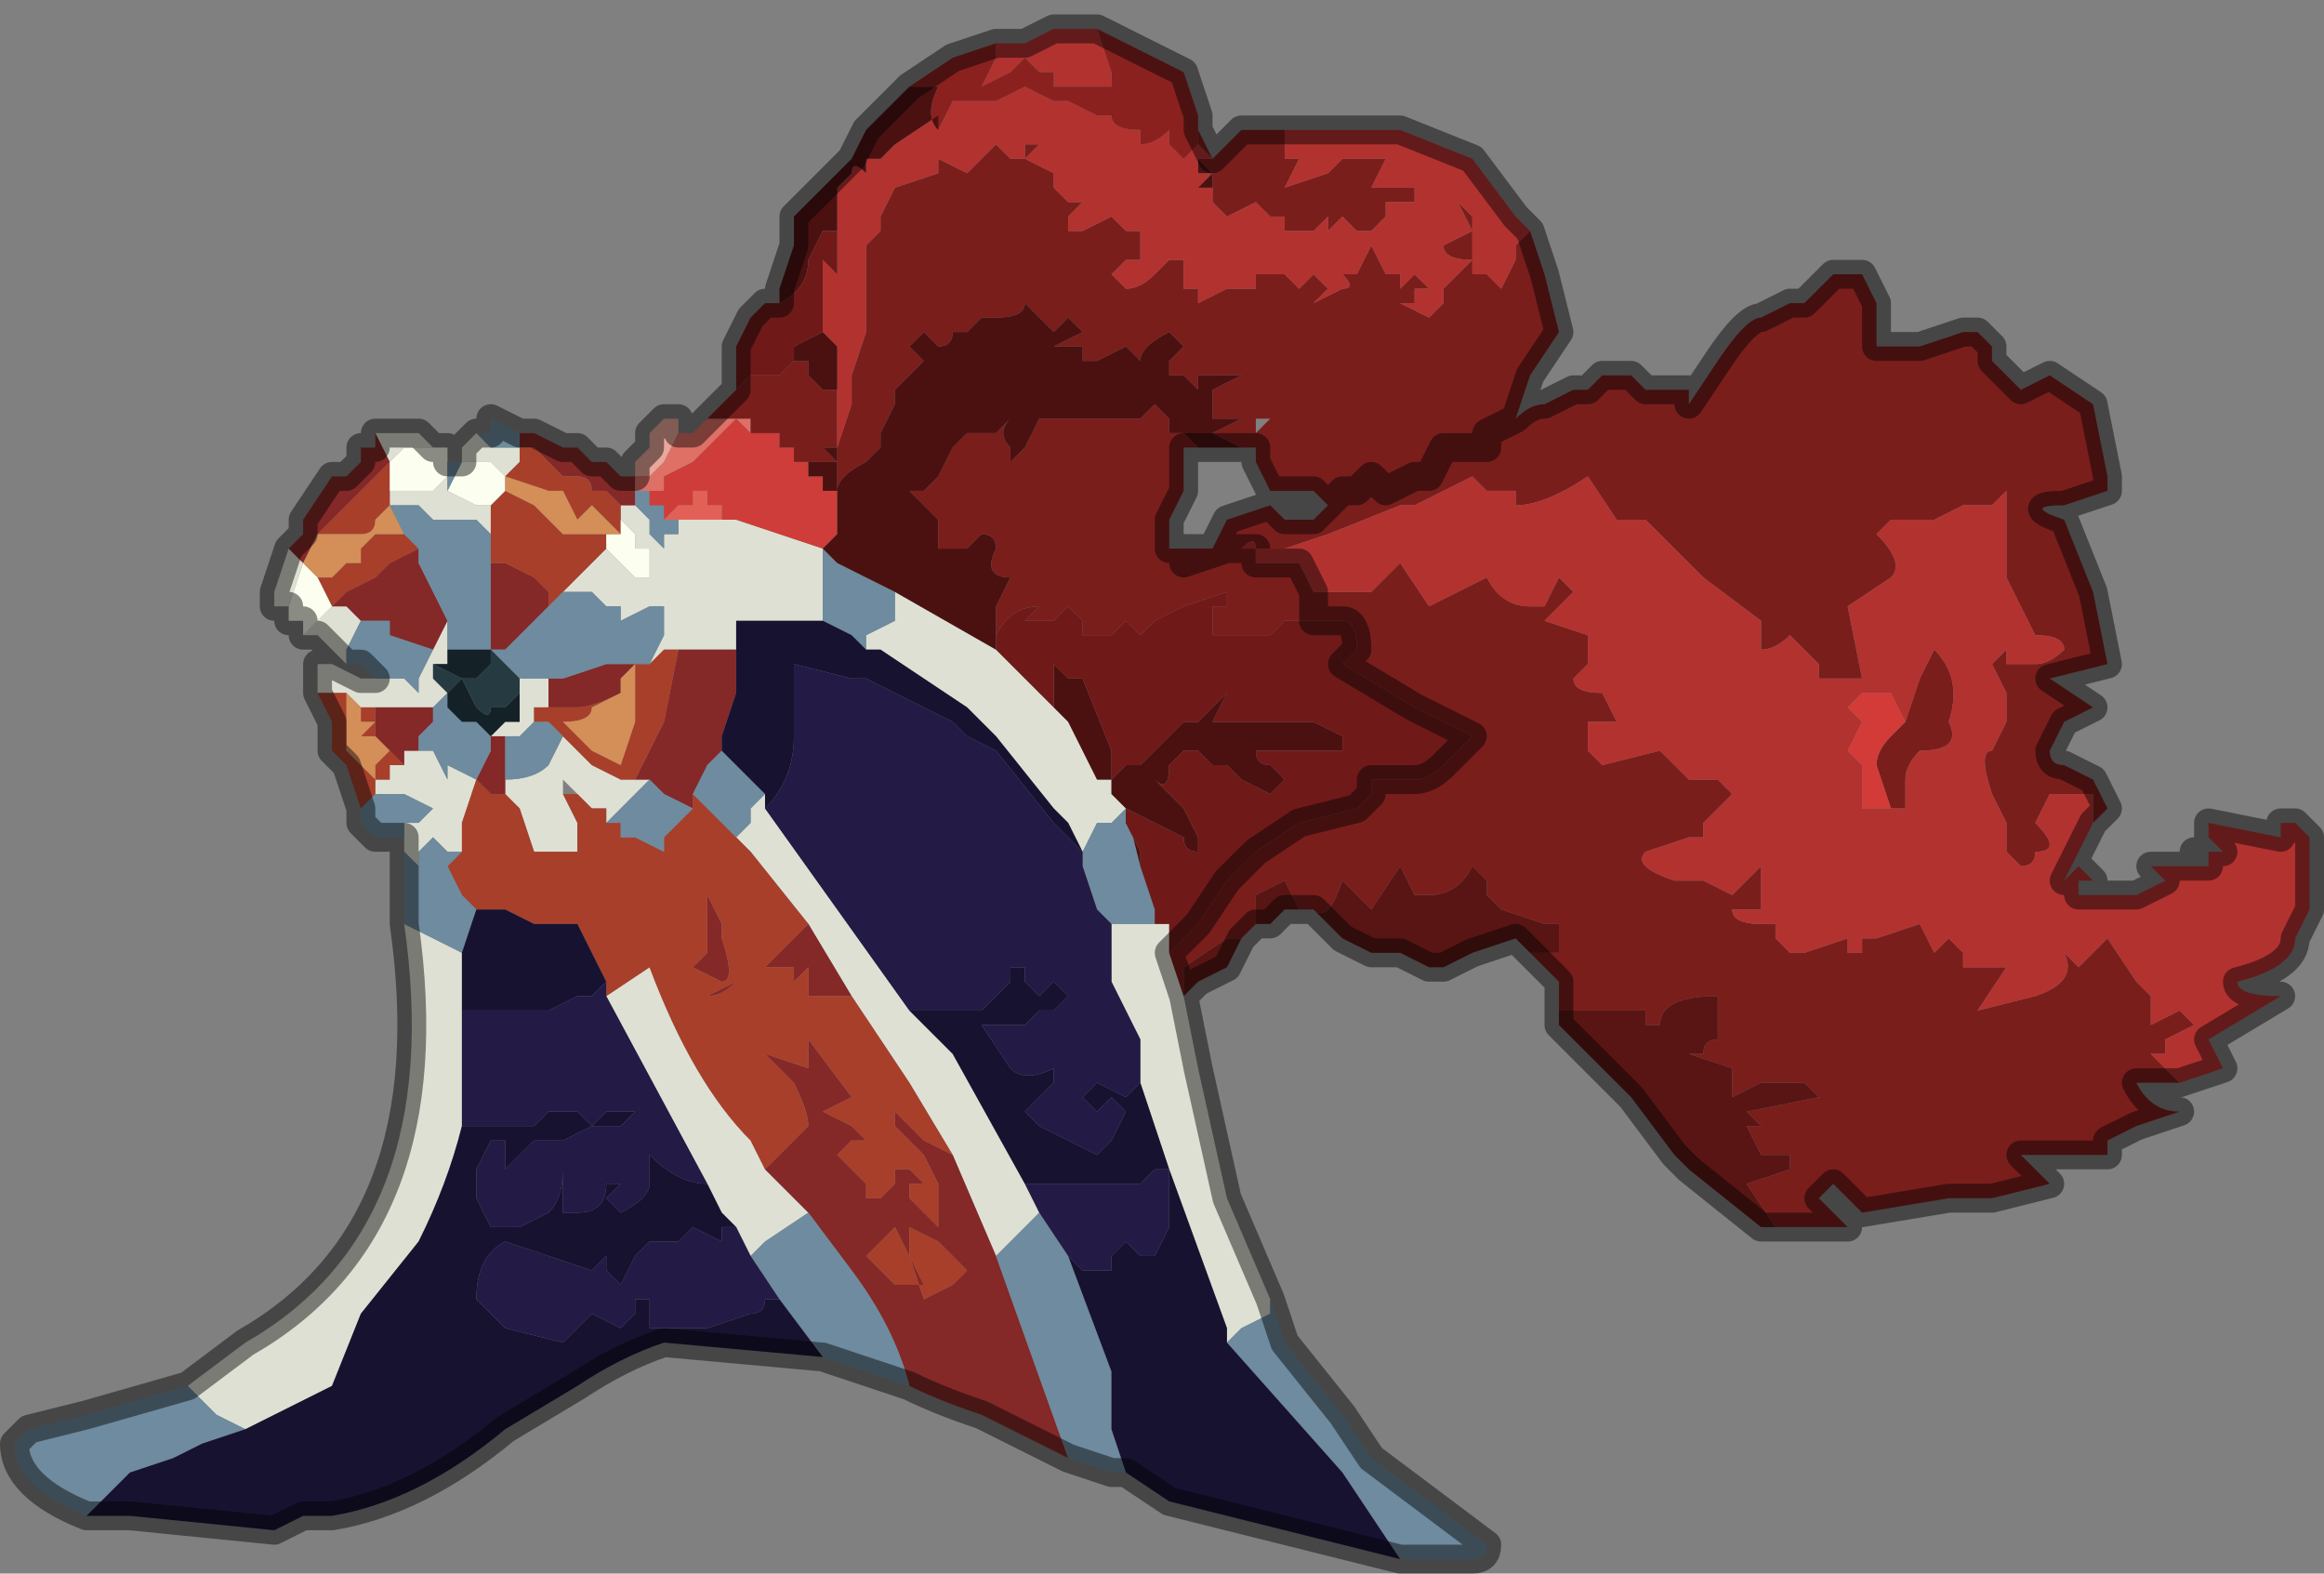 <?xml version="1.0" encoding="UTF-8" standalone="no"?>
<svg xmlns:xlink="http://www.w3.org/1999/xlink" height="5.45px" width="8.05px" xmlns="http://www.w3.org/2000/svg">
  <rect width="100%" height="100%" fill="#808080" stroke="none"/>
  <g transform="matrix(1.0, 0.0, 0.0, 1.0, 2.9, 3.6)">
    <path d="M1.2 -0.15 L1.25 0.1 1.35 0.55 1.5 0.9 1.5 0.95 1.4 1.0 1.35 1.05 1.35 1.0 1.15 0.45 1.05 0.15 1.05 0.0 0.95 -0.2 0.95 -0.25 0.95 -0.4 0.95 -0.4 1.05 -0.4 1.05 -0.4 1.1 -0.4 1.1 -0.4 1.15 -0.4 1.15 -0.3 1.2 -0.15 M-2.25 1.2 L-2.05 1.05 Q-1.35 0.65 -1.5 -0.4 L-1.3 -0.3 -1.3 -0.1 -1.3 0.3 Q-1.35 0.5 -1.45 0.7 L-1.65 0.95 -1.75 1.2 -1.95 1.3 -2.05 1.35 -2.15 1.3 -2.25 1.2 M-1.5 -0.65 L-1.5 -0.7 -1.5 -0.7 -1.5 -0.75 -1.45 -0.75 -1.4 -0.8 -1.4 -0.8 -1.5 -0.85 -1.6 -0.85 -1.6 -0.85 -1.6 -0.9 -1.55 -0.9 -1.55 -0.95 -1.5 -0.95 -1.5 -1.0 -1.45 -1.0 -1.45 -1.0 -1.4 -1.0 -1.35 -0.9 -1.35 -0.95 -1.25 -0.9 -1.3 -0.75 -1.3 -0.65 -1.35 -0.65 -1.4 -0.7 -1.4 -0.7 -1.45 -0.65 -1.45 -0.6 -1.5 -0.65 M-1.8 -1.2 L-1.8 -1.25 -1.8 -1.3 -1.8 -1.3 -1.75 -1.3 -1.75 -1.3 -1.65 -1.25 -1.6 -1.25 -1.6 -1.25 -1.55 -1.25 -1.5 -1.25 -1.45 -1.2 -1.45 -1.2 -1.45 -1.25 -1.4 -1.35 -1.4 -1.35 -1.4 -1.35 -1.35 -1.45 -1.35 -1.35 -1.35 -1.3 -1.4 -1.3 -1.4 -1.25 -1.35 -1.2 -1.35 -1.2 -1.35 -1.2 -1.4 -1.15 -1.4 -1.15 -1.4 -1.15 -1.4 -1.15 -1.45 -1.15 -1.6 -1.15 -1.6 -1.15 -1.65 -1.15 -1.7 -1.2 -1.7 -1.2 -1.8 -1.2 M-1.7 -1.3 L-1.75 -1.35 -1.8 -1.4 -1.8 -1.4 -1.85 -1.4 -1.75 -1.5 -1.7 -1.5 -1.65 -1.45 -1.65 -1.45 -1.7 -1.35 -1.7 -1.3 M-1.9 -1.5 L-1.95 -1.5 -1.95 -1.55 -1.9 -1.7 -1.85 -1.65 -1.9 -1.5 M-1.6 -2.1 L-1.5 -2.1 -1.5 -2.1 -1.45 -2.1 -1.4 -2.05 -1.5 -2.05 -1.55 -2.0 -1.55 -2.0 -1.55 -2.0 -1.6 -2.1 M-1.3 -2.0 L-1.3 -2.05 -1.25 -2.1 -1.2 -2.05 -1.2 -2.05 -1.1 -2.05 -1.1 -2.0 -1.15 -1.95 -1.15 -1.95 -1.2 -2.0 -1.25 -2.0 -1.25 -2.0 -1.3 -2.0 M0.2 -1.55 L0.55 -1.35 0.65 -1.25 0.75 -1.15 0.8 -1.1 0.9 -0.9 0.95 -0.9 0.95 -0.85 1.0 -0.8 0.95 -0.75 0.9 -0.75 0.85 -0.65 0.8 -0.75 0.75 -0.8 0.55 -1.05 0.45 -1.15 0.15 -1.35 0.1 -1.35 0.1 -1.4 0.2 -1.45 0.2 -1.55 M0.55 -1.35 L0.55 -1.35 M0.25 -0.1 L0.4 0.05 0.65 0.5 0.7 0.6 0.6 0.7 0.55 0.75 0.4 0.4 0.25 0.15 0.05 -0.15 -0.1 -0.4 -0.3 -0.65 -0.35 -0.7 -0.3 -0.75 -0.3 -0.8 -0.25 -0.85 -0.25 -0.8 0.25 -0.1 M-0.25 0.45 L-0.1 0.6 -0.25 0.7 -0.3 0.75 -0.35 0.65 -0.4 0.6 -0.45 0.5 -0.8 -0.15 -0.65 -0.25 Q-0.5 0.15 -0.3 0.35 L-0.25 0.45 M-0.8 -0.75 L-0.8 -0.8 -0.85 -0.8 -0.9 -0.85 -0.9 -0.85 -0.95 -0.9 -0.95 -0.9 -0.95 -0.85 -0.95 -0.85 -0.9 -0.75 -0.9 -0.65 -0.95 -0.65 -1.0 -0.65 -1.05 -0.65 -1.05 -0.65 -1.1 -0.8 -1.15 -0.85 -1.15 -0.9 Q-1.05 -0.9 -1.0 -0.95 L-1.0 -0.95 -0.95 -1.05 -0.95 -1.05 -0.85 -0.95 -0.75 -0.9 -0.75 -0.9 -0.7 -0.9 -0.7 -0.9 -0.65 -0.9 -0.75 -0.8 -0.8 -0.75 M-0.5 -1.8 L-0.35 -1.8 -0.05 -1.7 -0.05 -1.7 -0.05 -1.65 -0.05 -1.45 -0.2 -1.45 -0.2 -1.45 -0.25 -1.45 -0.3 -1.45 -0.35 -1.45 -0.35 -1.4 -0.35 -1.35 -0.35 -1.35 -0.4 -1.35 -0.45 -1.35 -0.5 -1.35 -0.5 -1.35 -0.55 -1.35 -0.6 -1.35 -0.65 -1.3 -0.6 -1.4 -0.6 -1.45 -0.6 -1.5 -0.65 -1.5 -0.65 -1.5 -0.65 -1.5 -0.75 -1.45 -0.75 -1.45 -0.75 -1.5 -0.8 -1.5 -0.85 -1.55 -0.9 -1.55 -0.95 -1.55 -0.9 -1.6 -0.9 -1.6 -0.85 -1.65 -0.8 -1.7 -0.75 -1.65 -0.7 -1.6 -0.65 -1.6 -0.65 -1.6 -0.65 -1.65 -0.65 -1.7 -0.7 -1.7 -0.7 -1.75 -0.75 -1.8 -0.75 -1.85 -0.7 -1.85 -0.65 -1.8 -0.65 -1.75 -0.6 -1.7 -0.6 -1.7 -0.6 -1.75 -0.55 -1.75 -0.55 -1.8 -0.5 -1.8 -0.5 -1.8 -0.5 -1.8 M-0.55 -1.8 L-0.55 -1.8 M-1.2 -1.85 L-1.2 -1.75 -1.25 -1.8 -1.35 -1.8 -1.35 -1.9 -1.35 -1.9 -1.25 -1.85 -1.2 -1.85 M-1.1 -1.25 L-1.05 -1.25 -1.0 -1.25 -1.0 -1.25 -1.0 -1.2 -1.0 -1.15 -1.05 -1.15 -1.05 -1.1 Q-1.05 -1.1 -1.1 -1.05 L-1.1 -1.05 -1.15 -1.05 -1.15 -1.05 -1.2 -1.05 -1.2 -1.05 -1.2 -1.05 -1.15 -1.1 -1.1 -1.1 -1.1 -1.15 -1.1 -1.25 M-1.2 -1.05 L-1.2 -1.05 M-1.55 -1.9 Q-1.5 -1.9 -1.45 -1.9 L-1.4 -1.9 -1.35 -1.95 -1.35 -1.85 Q-1.35 -1.85 -1.35 -1.8 L-1.4 -1.8 -1.45 -1.85 -1.55 -1.85 -1.55 -1.9 M-1.55 -1.85 L-1.55 -1.85 M-1.85 -1.65 L-1.85 -1.65 M-1.25 -0.9 L-1.25 -0.9" fill="#dee0d3" fill-rule="evenodd" stroke="none"/>
    <path d="M0.8 1.45 L0.5 1.3 Q0.35 1.25 0.25 1.2 0.2 1.0 0.05 0.8 L-0.1 0.6 -0.25 0.45 -0.2 0.4 -0.1 0.3 Q-0.1 0.25 -0.15 0.15 L-0.25 0.05 -0.1 0.1 -0.1 0.0 0.05 0.2 -0.05 0.25 0.05 0.3 0.1 0.35 0.05 0.35 0.0 0.4 0.05 0.45 0.1 0.5 0.1 0.55 Q0.1 0.55 0.15 0.55 L0.2 0.5 0.2 0.45 0.25 0.45 0.3 0.5 0.25 0.5 0.25 0.55 0.35 0.65 0.35 0.5 0.3 0.4 0.2 0.3 0.2 0.25 0.3 0.35 0.4 0.4 0.55 0.75 0.8 1.45 M-1.9 -1.7 L-1.85 -1.75 -1.85 -1.8 -1.75 -1.95 -1.7 -1.95 -1.65 -2.0 -1.65 -2.05 -1.6 -2.05 -1.6 -2.1 -1.55 -2.0 -1.55 -2.0 -1.6 -1.95 -1.7 -1.85 -1.8 -1.75 -1.8 -1.75 -1.85 -1.65 -1.9 -1.7 M-1.1 -2.1 L-1.1 -2.1 -1.05 -2.1 -1.05 -2.1 -0.95 -2.05 -0.9 -2.05 -0.85 -2.0 -0.85 -2.0 -0.8 -2.0 -0.75 -1.95 -0.75 -1.95 -0.7 -1.95 -0.7 -1.9 -0.7 -1.9 -0.7 -1.85 -0.75 -1.85 -0.75 -1.85 -0.8 -1.9 -0.8 -1.9 -0.85 -1.9 Q-0.85 -1.95 -0.9 -1.95 L-0.9 -1.95 -0.95 -1.95 -1.0 -2.0 -1.0 -2.0 -1.05 -2.05 -1.1 -2.05 -1.1 -2.1 M0.05 -0.15 L-0.1 -0.15 -0.1 -0.25 -0.15 -0.2 -0.15 -0.2 -0.2 -0.2 -0.15 -0.2 -0.15 -0.25 -0.2 -0.25 -0.2 -0.25 -0.25 -0.25 -0.35 -0.2 Q-0.4 -0.15 -0.45 -0.15 L-0.45 -0.15 -0.25 -0.25 -0.1 -0.4 0.05 -0.15 M-0.5 -0.85 L-0.5 -0.8 -0.6 -0.85 -0.65 -0.9 -0.7 -0.9 -0.7 -0.9 -0.7 -0.9 -0.6 -1.1 -0.55 -1.35 -0.5 -1.35 -0.5 -1.35 -0.45 -1.35 -0.4 -1.35 -0.35 -1.35 -0.35 -1.35 -0.35 -1.2 -0.4 -1.05 -0.4 -1.0 -0.45 -0.95 -0.5 -0.85 M-1.15 -0.85 L-1.2 -0.85 -1.25 -0.9 -1.2 -1.0 -1.2 -1.0 -1.2 -1.05 -1.2 -1.05 -1.15 -1.05 -1.15 -1.05 -1.15 -0.9 -1.15 -0.85 M0.4 0.85 L0.45 0.8 0.35 0.7 0.25 0.65 0.25 0.75 0.3 0.9 0.4 0.85 M0.15 0.7 L0.1 0.75 0.2 0.85 0.3 0.85 0.25 0.75 0.2 0.65 0.15 0.7 M-0.7 -1.9 L-0.7 -1.9 M-0.7 -1.95 L-0.7 -1.95 M-1.2 -1.65 L-1.15 -1.65 -1.05 -1.6 -1.0 -1.55 -1.0 -1.5 -1.0 -1.5 -1.15 -1.35 -1.2 -1.35 -1.2 -1.4 -1.2 -1.65 -1.2 -1.65 M-1.05 -1.15 L-1.0 -1.15 -1.0 -1.2 -1.0 -1.25 -0.95 -1.25 -0.95 -1.25 -0.8 -1.3 -0.75 -1.3 -0.75 -1.3 -0.7 -1.3 -0.7 -1.3 -0.7 -1.3 -0.75 -1.25 -0.75 -1.2 -0.75 -1.2 Q-0.85 -1.15 -0.9 -1.15 L-0.9 -1.15 -1.05 -1.15 M-1.45 -1.7 L-1.45 -1.65 -1.35 -1.45 -1.35 -1.45 -1.35 -1.45 -1.4 -1.35 -1.4 -1.35 -1.55 -1.4 -1.55 -1.45 -1.65 -1.45 -1.7 -1.5 -1.75 -1.5 -1.7 -1.55 -1.6 -1.6 -1.55 -1.65 -1.45 -1.7 M-1.75 -1.5 L-1.75 -1.5 M-1.25 -0.9 L-1.25 -0.9 M-1.6 -1.15 L-1.45 -1.15 -1.4 -1.15 -1.4 -1.15 -1.4 -1.1 -1.45 -1.05 -1.45 -1.0 -1.5 -1.0 -1.5 -0.95 -1.55 -1.0 -1.55 -1.0 -1.6 -1.05 -1.6 -1.15 M-0.4 -0.4 L-0.4 -0.35 Q-0.35 -0.2 -0.4 -0.2 L-0.5 -0.25 -0.5 -0.25 -0.45 -0.3 -0.45 -0.5 -0.4 -0.4" fill="#852828" fill-rule="evenodd" stroke="none"/>
    <path d="M-1.65 -0.8 L-1.7 -0.95 -1.7 -0.95 -1.75 -1.0 -1.75 -1.1 -1.8 -1.2 -1.8 -1.2 -1.7 -1.2 -1.65 -1.15 -1.6 -1.15 -1.6 -1.15 -1.6 -1.05 -1.55 -1.0 -1.55 -1.0 -1.5 -0.95 -1.55 -0.95 -1.55 -0.9 -1.6 -0.9 -1.6 -0.95 -1.55 -1.0 -1.6 -1.05 -1.65 -1.05 -1.65 -1.05 -1.6 -1.1 -1.65 -1.1 -1.65 -1.15 -1.7 -1.2 -1.7 -1.15 -1.7 -1.05 -1.7 -1.0 -1.65 -0.95 -1.65 -0.95 -1.6 -0.9 -1.6 -0.9 -1.6 -0.85 -1.6 -0.85 -1.65 -0.8 M0.4 0.4 L0.3 0.35 0.2 0.25 0.2 0.3 0.3 0.4 0.35 0.5 0.35 0.65 0.25 0.55 0.25 0.5 0.3 0.5 0.25 0.45 0.2 0.45 0.2 0.5 0.15 0.55 Q0.1 0.55 0.1 0.55 L0.1 0.5 0.05 0.45 0.0 0.4 0.05 0.35 0.1 0.35 0.05 0.3 -0.05 0.25 0.05 0.2 -0.1 0.0 -0.1 0.1 -0.25 0.05 -0.15 0.15 Q-0.1 0.25 -0.1 0.3 L-0.2 0.4 -0.25 0.45 -0.3 0.35 Q-0.5 0.15 -0.65 -0.25 L-0.8 -0.15 -0.8 -0.2 -0.9 -0.4 -0.95 -0.4 -1.0 -0.4 -1.05 -0.4 -1.05 -0.4 -1.15 -0.45 -1.15 -0.45 -1.25 -0.45 -1.3 -0.5 -1.3 -0.5 -1.35 -0.6 -1.3 -0.65 -1.3 -0.65 -1.3 -0.75 -1.25 -0.9 -1.2 -0.85 -1.15 -0.85 -1.1 -0.8 -1.05 -0.65 -1.05 -0.65 -1.0 -0.65 -0.95 -0.65 -0.9 -0.65 -0.9 -0.75 -0.95 -0.85 -0.95 -0.85 -0.9 -0.85 -0.9 -0.85 -0.85 -0.8 -0.8 -0.8 -0.8 -0.75 -0.75 -0.75 -0.75 -0.7 -0.7 -0.7 -0.6 -0.65 -0.6 -0.7 -0.55 -0.75 -0.55 -0.75 -0.5 -0.8 -0.5 -0.85 -0.35 -0.7 -0.3 -0.65 -0.1 -0.4 -0.25 -0.25 -0.45 -0.15 -0.45 -0.15 Q-0.4 -0.15 -0.35 -0.2 L-0.25 -0.25 -0.2 -0.25 -0.2 -0.25 -0.15 -0.25 -0.15 -0.2 -0.2 -0.2 -0.15 -0.2 -0.15 -0.2 -0.1 -0.25 -0.1 -0.15 0.05 -0.15 0.25 0.15 0.4 0.4 M0.4 0.85 L0.3 0.9 0.25 0.75 0.25 0.65 0.35 0.7 0.45 0.8 0.4 0.85 M0.15 0.7 L0.2 0.65 0.25 0.75 0.3 0.85 0.2 0.85 0.1 0.75 0.15 0.7 M-1.1 -2.05 L-1.05 -2.05 -1.0 -2.0 -1.0 -2.0 -0.95 -1.95 -0.9 -1.95 -0.9 -1.95 Q-0.85 -1.95 -0.85 -1.9 L-0.8 -1.9 -0.8 -1.9 -0.75 -1.85 -0.75 -1.85 -0.75 -1.8 -0.75 -1.75 -0.8 -1.8 -0.85 -1.85 -0.85 -1.85 -0.9 -1.8 -0.9 -1.8 -0.95 -1.9 -1.0 -1.9 -1.0 -1.9 -1.15 -1.95 -1.15 -1.95 -1.1 -2.0 -1.1 -2.05 -1.1 -2.05 M-0.8 -1.7 L-0.85 -1.65 -0.9 -1.6 -0.9 -1.6 -0.95 -1.55 -0.95 -1.55 -1.0 -1.5 -1.0 -1.55 -1.05 -1.6 -1.15 -1.65 -1.2 -1.65 -1.2 -1.75 -1.2 -1.85 -1.15 -1.9 -1.05 -1.85 -1.0 -1.8 -0.95 -1.75 -0.95 -1.75 -0.9 -1.75 -0.9 -1.75 -0.85 -1.75 -0.85 -1.75 -0.85 -1.75 -0.8 -1.75 -0.75 -1.75 -0.8 -1.75 -0.8 -1.7 M-0.65 -1.3 L-0.6 -1.35 -0.55 -1.35 -0.6 -1.1 -0.7 -0.9 -0.7 -0.9 -0.75 -0.9 -0.75 -0.9 -0.85 -0.95 -0.95 -1.05 -0.95 -1.05 -0.95 -1.05 -1.0 -1.1 -1.05 -1.1 -1.05 -1.15 -0.9 -1.15 -0.9 -1.15 Q-0.85 -1.15 -0.75 -1.2 L-0.75 -1.2 -0.75 -1.2 -0.85 -1.15 Q-0.85 -1.1 -0.95 -1.1 L-0.85 -1.0 -0.75 -0.95 -0.7 -1.1 -0.7 -1.15 -0.7 -1.3 -0.65 -1.3 M-1.55 -1.9 L-1.55 -1.85 -1.55 -1.85 -1.6 -1.8 Q-1.6 -1.75 -1.65 -1.75 L-1.7 -1.75 -1.75 -1.75 -1.75 -1.75 -1.8 -1.75 -1.8 -1.75 -1.7 -1.85 -1.6 -1.95 -1.55 -2.0 -1.55 -1.9 M-1.5 -1.75 L-1.45 -1.7 -1.55 -1.65 -1.6 -1.6 -1.7 -1.55 -1.75 -1.5 -1.8 -1.6 -1.8 -1.6 -1.75 -1.6 -1.75 -1.6 -1.7 -1.65 -1.7 -1.65 -1.65 -1.65 -1.65 -1.7 -1.6 -1.75 -1.5 -1.75 -1.5 -1.75 M-0.4 -0.4 L-0.45 -0.5 -0.45 -0.3 -0.5 -0.25 -0.5 -0.25 -0.4 -0.2 Q-0.35 -0.2 -0.4 -0.35 L-0.4 -0.4" fill="#a83f2b" fill-rule="evenodd" stroke="none"/>
    <path d="M-1.85 -1.4 L-1.85 -1.45 -1.9 -1.45 -1.9 -1.5 -1.85 -1.65 -1.8 -1.6 -1.75 -1.5 -1.75 -1.5 -1.85 -1.4 M-1.4 -2.05 L-1.35 -2.05 -1.35 -1.95 -1.4 -1.9 -1.45 -1.9 Q-1.5 -1.9 -1.55 -1.9 L-1.55 -2.0 -1.55 -2.0 -1.5 -2.05 -1.4 -2.05 M-1.3 -2.0 L-1.3 -2.0 -1.25 -2.0 -1.25 -2.0 -1.2 -2.0 -1.15 -1.95 -1.15 -1.9 -1.2 -1.85 -1.25 -1.85 -1.35 -1.9 -1.35 -1.9 -1.3 -2.0 M-0.75 -1.75 L-0.75 -1.8 -0.7 -1.75 -0.7 -1.7 -0.65 -1.7 -0.65 -1.65 -0.65 -1.6 -0.65 -1.6 -0.7 -1.6 -0.75 -1.65 -0.8 -1.7 -0.8 -1.75 -0.75 -1.75 -0.75 -1.75" fill="#fcfff0" fill-rule="evenodd" stroke="none"/>
    <path d="M-1.15 -1.95 L-1.0 -1.9 -1.0 -1.9 -0.95 -1.9 -0.9 -1.8 -0.9 -1.8 -0.85 -1.85 -0.85 -1.85 -0.8 -1.8 -0.75 -1.75 -0.8 -1.75 -0.85 -1.75 -0.85 -1.75 -0.85 -1.75 -0.9 -1.75 -0.9 -1.75 -0.95 -1.75 -0.95 -1.75 -1.0 -1.8 -1.05 -1.85 -1.15 -1.9 -1.15 -1.95 M-0.75 -1.75 L-0.75 -1.75 M-0.7 -1.3 L-0.7 -1.3 -0.7 -1.15 -0.7 -1.1 -0.75 -0.95 -0.85 -1.0 -0.95 -1.1 Q-0.85 -1.1 -0.85 -1.15 L-0.75 -1.2 -0.75 -1.2 -0.75 -1.25 -0.7 -1.3 -0.7 -1.3 M-1.8 -1.75 L-1.75 -1.75 -1.75 -1.75 -1.7 -1.75 -1.65 -1.75 Q-1.6 -1.75 -1.6 -1.8 L-1.55 -1.85 -1.55 -1.85 -1.55 -1.85 -1.5 -1.75 -1.5 -1.75 -1.6 -1.75 -1.65 -1.7 -1.65 -1.65 -1.7 -1.65 -1.7 -1.65 -1.75 -1.6 -1.75 -1.6 -1.8 -1.6 -1.8 -1.6 -1.85 -1.65 -1.85 -1.65 -1.8 -1.75 M-1.55 -0.9 L-1.6 -0.9 -1.55 -0.9 M-1.7 -1.2 L-1.65 -1.15 -1.65 -1.1 -1.6 -1.1 -1.65 -1.05 -1.65 -1.05 -1.6 -1.05 -1.55 -1.0 -1.6 -0.95 -1.6 -0.9 -1.6 -0.9 -1.65 -0.95 -1.65 -0.95 -1.7 -1.0 -1.7 -1.05 -1.7 -1.15 -1.7 -1.2 -1.7 -1.2" fill="#d48e57" fill-rule="evenodd" stroke="none"/>
    <path d="M1.5 0.9 L1.55 1.05 1.75 1.3 1.85 1.45 2.25 1.75 Q2.25 1.8 2.2 1.8 L2.15 1.8 1.95 1.8 1.75 1.5 1.35 1.05 1.4 1.0 1.5 0.95 1.5 0.9 M1.0 1.5 L0.95 1.5 0.8 1.45 0.55 0.75 0.6 0.7 0.7 0.6 0.8 0.75 0.95 1.15 0.95 1.35 1.0 1.5 M0.25 1.2 L-0.05 1.1 -0.2 0.9 -0.3 0.75 -0.25 0.7 -0.1 0.6 0.05 0.8 Q0.2 1.0 0.25 1.2 M-2.6 1.65 Q-2.85 1.55 -2.85 1.4 -2.85 1.4 -2.8 1.35 L-2.6 1.3 -2.25 1.2 -2.15 1.3 -2.05 1.35 -2.2 1.4 -2.3 1.45 -2.45 1.5 -2.55 1.6 -2.6 1.65 M-1.5 -0.4 L-1.5 -0.65 -1.45 -0.6 -1.45 -0.65 -1.4 -0.7 -1.4 -0.7 -1.35 -0.65 -1.3 -0.65 -1.3 -0.65 -1.35 -0.6 -1.3 -0.5 -1.3 -0.5 -1.25 -0.45 -1.3 -0.3 -1.5 -0.4 M-1.5 -0.7 L-1.55 -0.7 -1.55 -0.7 -1.6 -0.7 -1.6 -0.7 -1.65 -0.75 -1.65 -0.8 -1.6 -0.85 -1.6 -0.85 -1.6 -0.85 -1.5 -0.85 -1.4 -0.8 -1.4 -0.8 -1.45 -0.75 -1.5 -0.75 -1.5 -0.7 -1.5 -0.7 M-1.6 -1.25 L-1.6 -1.25 -1.65 -1.3 -1.7 -1.3 -1.7 -1.3 -1.7 -1.35 -1.65 -1.45 -1.65 -1.45 -1.55 -1.45 -1.55 -1.4 -1.4 -1.35 -1.4 -1.35 -1.45 -1.25 -1.45 -1.2 -1.45 -1.2 -1.5 -1.25 -1.55 -1.25 -1.6 -1.25 -1.6 -1.25 M-1.35 -2.05 L-1.35 -2.0 -1.3 -2.0 -1.3 -2.0 -1.35 -1.9 -1.35 -1.9 -1.35 -1.9 -1.35 -1.8 -1.25 -1.8 -1.2 -1.75 -1.2 -1.65 -1.2 -1.65 -1.2 -1.4 -1.2 -1.35 -1.15 -1.35 -1.0 -1.5 -1.0 -1.5 -0.95 -1.55 -0.95 -1.55 -0.9 -1.55 -0.85 -1.55 -0.8 -1.5 -0.75 -1.5 -0.75 -1.45 -0.75 -1.45 -0.65 -1.5 -0.65 -1.5 -0.65 -1.5 -0.6 -1.5 -0.6 -1.45 -0.6 -1.4 -0.65 -1.3 -0.7 -1.3 -0.7 -1.3 -0.75 -1.3 -0.75 -1.3 -0.8 -1.3 -0.95 -1.25 -0.95 -1.25 -1.0 -1.25 -1.0 -1.25 -1.05 -1.25 -1.1 -1.25 -1.1 -1.25 -1.15 -1.3 -1.15 -1.3 -1.2 -1.35 -1.3 -1.35 -1.3 -1.35 -1.35 -1.35 -1.35 -1.45 -1.35 -1.45 -1.35 -1.45 -1.45 -1.65 -1.45 -1.7 -1.5 -1.75 -1.55 -1.85 -1.45 -1.85 -1.4 -1.8 -1.35 -1.8 Q-1.35 -1.85 -1.35 -1.85 L-1.35 -1.95 -1.35 -2.05 M-1.25 -2.1 L-1.2 -2.1 -1.2 -2.15 -1.1 -2.1 -1.1 -2.05 -1.2 -2.05 -1.2 -2.05 -1.25 -2.1 M-0.05 -1.7 L0.0 -1.65 0.1 -1.6 0.1 -1.6 0.2 -1.55 0.2 -1.45 0.1 -1.4 0.1 -1.35 0.05 -1.4 -0.05 -1.45 -0.05 -1.65 -0.05 -1.7 -0.05 -1.7 M1.05 -0.6 L1.1 -0.45 1.1 -0.4 1.1 -0.4 1.05 -0.4 1.05 -0.4 0.95 -0.4 0.95 -0.4 0.9 -0.45 0.85 -0.6 0.85 -0.65 0.9 -0.75 0.95 -0.75 1.0 -0.8 1.05 -0.6 M-0.35 -0.7 L-0.5 -0.85 -0.45 -0.95 -0.4 -1.0 -0.25 -0.85 -0.3 -0.8 -0.3 -0.75 -0.35 -0.7 M-0.5 -0.8 L-0.55 -0.75 -0.55 -0.75 -0.6 -0.7 -0.6 -0.65 -0.7 -0.7 -0.75 -0.7 -0.75 -0.75 -0.8 -0.75 -0.75 -0.8 -0.65 -0.9 -0.6 -0.85 -0.5 -0.8 M-1.1 -2.05 L-1.1 -2.05 M-0.7 -1.85 L-0.7 -1.9 -0.7 -1.9 -0.65 -1.9 -0.65 -1.85 -0.6 -1.85 -0.6 -1.8 -0.55 -1.8 -0.55 -1.75 -0.6 -1.75 -0.6 -1.7 -0.6 -1.7 -0.65 -1.75 -0.65 -1.8 -0.7 -1.85 M-1.2 -1.05 L-1.2 -1.05 -1.2 -1.0 -1.2 -1.0 -1.25 -0.9 -1.35 -0.95 -1.35 -0.9 -1.4 -1.0 -1.45 -1.0 -1.45 -1.0 -1.45 -1.05 -1.4 -1.1 -1.4 -1.15 -1.4 -1.15 -1.4 -1.15 -1.35 -1.2 -1.35 -1.15 -1.3 -1.1 -1.3 -1.1 -1.25 -1.1 -1.2 -1.05 M-1.15 -1.05 L-1.1 -1.05 -1.1 -1.05 Q-1.05 -1.1 -1.05 -1.1 L-1.0 -1.1 -0.95 -1.05 -0.95 -1.05 -1.0 -0.95 -1.0 -0.95 Q-1.05 -0.9 -1.15 -0.9 L-1.15 -1.05 M-0.7 -1.3 L-0.7 -1.3" fill="#6e8b9f" fill-rule="evenodd" stroke="none"/>
    <path d="M-0.7 -1.95 L-0.7 -1.95 -0.7 -2.0 -0.65 -2.05 -0.65 -2.1 -0.6 -2.15 -0.55 -2.15 -0.55 -2.1 -0.5 -2.1 Q-0.5 -2.1 -0.55 -2.1 L-0.55 -2.1 -0.6 -2.0 -0.65 -1.95 -0.7 -1.95 -0.7 -1.95 -0.7 -1.95" fill="#e9a89b" fill-rule="evenodd" stroke="none"/>
    <path d="M-0.5 -2.1 L-0.45 -2.15 -0.4 -2.15 -0.3 -2.15 -0.3 -2.1 -0.25 -2.1 -0.2 -2.1 -0.2 -2.1 -0.3 -2.1 -0.3 -2.1 -0.35 -2.15 -0.4 -2.1 -0.45 -2.05 -0.45 -2.05 Q-0.5 -2.0 -0.5 -2.0 L-0.6 -1.95 -0.6 -1.9 -0.65 -1.9 -0.7 -1.9 -0.7 -1.95 -0.7 -1.95 -0.65 -1.95 -0.6 -2.0 -0.55 -2.1 -0.55 -2.1 Q-0.5 -2.1 -0.5 -2.1" fill="#df7066" fill-rule="evenodd" stroke="none"/>
    <path d="M0.0 -2.0 L0.0 -2.0 0.0 -1.95 0.0 -1.9 0.0 -1.85 0.0 -1.8 0.0 -1.75 -0.05 -1.7 -0.05 -1.7 -0.05 -1.7 -0.35 -1.8 -0.5 -1.8 -0.5 -1.8 -0.45 -1.8 Q-0.4 -1.8 -0.4 -1.8 L-0.4 -1.85 -0.45 -1.85 -0.45 -1.9 -0.5 -1.9 -0.5 -1.85 -0.55 -1.85 -0.6 -1.8 -0.6 -1.85 -0.65 -1.85 -0.65 -1.9 -0.7 -1.9 -0.65 -1.9 -0.6 -1.9 -0.6 -1.95 -0.5 -2.0 Q-0.5 -2.0 -0.45 -2.05 L-0.45 -2.05 -0.4 -2.1 -0.35 -2.15 -0.3 -2.1 -0.3 -2.1 -0.2 -2.1 -0.2 -2.05 -0.15 -2.05 -0.15 -2.0 -0.1 -2.0 -0.15 -2.0 -0.1 -2.0 -0.1 -1.95 -0.05 -1.95 -0.05 -1.9 0.0 -1.9 0.0 -2.0 0.0 -2.0 M-0.05 -1.7 L-0.05 -1.7 M-0.7 -1.9 L-0.7 -1.9 M-0.55 -1.8 L-0.55 -1.8 -0.5 -1.8 -0.5 -1.8 -0.5 -1.8 -0.55 -1.8" fill="#ce3d39" fill-rule="evenodd" stroke="none"/>
    <path d="M0.0 -1.95 L0.0 -2.0 0.0 -2.05 0.05 -2.2 0.05 -2.3 0.1 -2.45 0.1 -2.55 0.1 -2.75 0.15 -2.8 0.15 -2.85 0.2 -2.95 0.35 -3.0 0.35 -3.05 0.45 -3.0 0.55 -3.1 0.6 -3.05 0.65 -3.05 0.65 -3.1 0.7 -3.1 0.65 -3.05 0.65 -3.05 0.75 -3.0 0.75 -2.95 0.75 -2.95 0.8 -2.9 0.85 -2.9 0.8 -2.85 0.8 -2.8 0.85 -2.8 0.95 -2.85 0.95 -2.85 1.0 -2.8 1.05 -2.8 1.1 -2.8 1.05 -2.8 1.05 -2.75 1.05 -2.7 1.0 -2.7 0.95 -2.65 1.0 -2.6 Q1.05 -2.6 1.1 -2.65 L1.1 -2.65 1.15 -2.7 1.2 -2.7 1.2 -2.6 1.15 -2.6 1.2 -2.6 1.25 -2.6 1.25 -2.55 1.35 -2.6 1.4 -2.6 1.4 -2.6 1.45 -2.6 1.45 -2.65 1.5 -2.65 1.55 -2.65 1.55 -2.65 1.6 -2.6 1.6 -2.6 1.65 -2.65 1.7 -2.6 1.65 -2.55 1.65 -2.55 1.75 -2.6 Q1.8 -2.6 1.75 -2.65 L1.8 -2.65 1.85 -2.75 1.9 -2.65 1.95 -2.65 1.95 -2.6 1.95 -2.6 2.0 -2.65 2.05 -2.6 2.0 -2.6 2.0 -2.55 1.95 -2.55 2.05 -2.5 2.1 -2.55 2.1 -2.6 2.2 -2.7 Q2.1 -2.7 2.1 -2.75 L2.2 -2.8 2.15 -2.9 2.2 -2.85 2.2 -2.7 2.2 -2.65 2.25 -2.65 2.3 -2.6 2.35 -2.7 2.35 -2.75 2.4 -2.8 2.45 -2.65 2.5 -2.45 2.4 -2.3 2.35 -2.15 2.25 -2.1 2.25 -2.1 2.25 -2.05 2.2 -2.05 2.1 -2.05 2.05 -1.95 2.05 -1.95 2.0 -1.95 1.9 -1.9 1.9 -1.9 1.85 -1.95 1.8 -1.9 1.75 -1.9 1.7 -1.85 1.75 -1.9 1.8 -1.9 1.85 -1.95 1.9 -1.9 1.9 -1.9 2.0 -1.95 2.05 -1.95 2.05 -1.95 2.1 -2.05 2.2 -2.05 2.25 -2.05 2.25 -2.1 2.25 -2.1 2.35 -2.15 Q2.4 -2.2 2.45 -2.2 L2.55 -2.25 Q2.6 -2.25 2.6 -2.25 L2.65 -2.3 2.75 -2.3 2.8 -2.25 2.85 -2.25 2.9 -2.25 2.95 -2.25 2.95 -2.2 3.05 -2.35 Q3.15 -2.5 3.2 -2.5 L3.3 -2.55 3.35 -2.55 3.35 -2.55 3.4 -2.6 3.45 -2.65 3.55 -2.65 3.6 -2.55 3.6 -2.5 3.6 -2.4 3.75 -2.4 3.9 -2.45 3.95 -2.45 4.0 -2.4 4.0 -2.35 4.1 -2.25 4.2 -2.3 4.35 -2.2 4.4 -1.95 4.4 -1.9 4.25 -1.85 Q4.1 -1.85 4.25 -1.8 L4.35 -1.55 4.4 -1.3 4.2 -1.25 4.35 -1.15 4.25 -1.1 4.2 -1.0 Q4.2 -0.95 4.25 -0.95 L4.35 -0.9 4.4 -0.8 4.35 -0.75 4.35 -0.85 4.25 -0.85 4.2 -0.85 4.15 -0.75 Q4.25 -0.65 4.15 -0.65 4.15 -0.6 4.1 -0.6 L4.05 -0.65 4.05 -0.75 4.0 -0.85 Q3.95 -1.0 4.0 -1.0 L4.05 -1.1 4.05 -1.2 4.0 -1.3 4.05 -1.35 4.05 -1.3 4.15 -1.3 Q4.2 -1.3 4.25 -1.35 4.25 -1.4 4.15 -1.4 4.1 -1.5 4.05 -1.6 L4.05 -1.9 4.0 -1.85 3.9 -1.85 3.8 -1.8 3.75 -1.8 3.65 -1.8 3.6 -1.75 Q3.7 -1.65 3.65 -1.6 L3.5 -1.5 3.55 -1.25 3.5 -1.25 3.4 -1.25 3.4 -1.3 Q3.4 -1.3 3.3 -1.4 3.25 -1.35 3.2 -1.35 L3.2 -1.45 3.0 -1.6 2.95 -1.65 2.8 -1.8 2.7 -1.8 2.6 -1.95 Q2.45 -1.85 2.35 -1.85 2.35 -1.85 2.35 -1.9 L2.3 -1.9 2.25 -1.9 2.2 -1.95 2.1 -1.9 2.0 -1.85 1.95 -1.85 1.7 -1.75 1.55 -1.7 1.55 -1.7 1.45 -1.7 1.45 -1.7 Q1.45 -1.75 1.4 -1.7 L1.35 -1.7 1.45 -1.7 1.45 -1.65 1.6 -1.65 1.65 -1.55 1.65 -1.55 1.65 -1.5 1.65 -1.45 1.65 -1.5 1.65 -1.55 1.85 -1.55 1.95 -1.65 2.05 -1.5 2.25 -1.6 Q2.3 -1.5 2.4 -1.5 2.4 -1.5 2.45 -1.5 L2.5 -1.6 2.55 -1.55 2.45 -1.45 2.45 -1.45 2.6 -1.4 2.6 -1.3 2.55 -1.25 Q2.55 -1.2 2.65 -1.2 L2.7 -1.1 2.6 -1.1 2.6 -1.0 2.65 -0.95 2.85 -1.0 2.95 -0.9 3.05 -0.9 3.1 -0.85 3.0 -0.75 3.0 -0.7 2.95 -0.7 2.8 -0.65 Q2.75 -0.6 2.9 -0.55 L2.9 -0.55 3.0 -0.55 3.1 -0.5 3.2 -0.6 3.2 -0.55 3.2 -0.45 3.1 -0.45 Q3.1 -0.4 3.2 -0.4 L3.3 -0.4 3.3 -0.4 3.25 -0.4 3.25 -0.35 3.3 -0.3 3.35 -0.3 3.5 -0.35 3.5 -0.3 3.55 -0.3 3.55 -0.35 3.65 -0.35 3.6 -0.35 3.75 -0.4 3.8 -0.3 3.85 -0.35 3.9 -0.3 3.9 -0.25 3.95 -0.25 4.0 -0.25 4.05 -0.25 4.05 -0.25 3.95 -0.1 3.95 -0.1 4.15 -0.15 Q4.3 -0.2 4.25 -0.3 L4.3 -0.25 4.4 -0.35 4.5 -0.2 4.55 -0.15 4.55 -0.1 4.55 -0.05 4.65 -0.1 4.7 -0.05 4.6 0.0 4.6 0.05 4.55 0.05 4.65 0.15 4.5 0.15 Q4.55 0.25 4.65 0.25 L4.5 0.3 4.4 0.35 4.4 0.4 4.25 0.4 4.1 0.4 4.2 0.5 4.0 0.55 3.85 0.55 3.55 0.6 3.45 0.5 Q3.4 0.55 3.4 0.55 L3.5 0.65 3.35 0.65 3.3 0.65 3.25 0.65 3.15 0.5 3.3 0.45 3.3 0.4 3.2 0.4 3.15 0.3 3.2 0.3 3.15 0.25 3.4 0.2 3.35 0.15 3.3 0.15 3.25 0.15 3.2 0.15 3.1 0.2 3.1 0.1 2.95 0.05 3.0 0.05 Q3.0 0.0 3.05 0.0 L3.05 -0.15 Q2.85 -0.15 2.85 -0.05 L2.85 -0.05 2.8 -0.05 2.8 -0.1 2.75 -0.1 2.55 -0.1 2.5 -0.1 2.5 -0.1 2.5 -0.2 2.5 -0.2 2.45 -0.25 2.4 -0.3 2.5 -0.3 2.5 -0.4 2.45 -0.4 2.3 -0.45 2.25 -0.5 2.25 -0.55 2.2 -0.6 Q2.15 -0.5 2.05 -0.5 L2.0 -0.5 1.95 -0.6 1.85 -0.45 1.8 -0.5 1.75 -0.55 Q1.7 -0.4 1.65 -0.45 L1.6 -0.45 1.55 -0.55 1.45 -0.5 1.45 -0.4 1.4 -0.35 1.4 -0.35 1.35 -0.35 1.2 -0.25 1.2 -0.15 1.2 -0.15 1.15 -0.3 1.2 -0.35 1.25 -0.4 1.35 -0.55 1.45 -0.65 1.6 -0.75 1.8 -0.8 1.85 -0.85 1.85 -0.9 1.9 -0.9 2.0 -0.9 Q2.05 -0.9 2.1 -0.95 L2.2 -1.05 2.0 -1.15 1.75 -1.3 1.8 -1.35 1.8 -1.35 Q1.8 -1.45 1.75 -1.45 L1.7 -1.45 1.7 -1.45 1.65 -1.45 1.65 -1.45 1.55 -1.45 1.5 -1.4 1.45 -1.4 1.45 -1.4 1.35 -1.4 1.35 -1.4 1.3 -1.4 1.3 -1.5 1.35 -1.5 1.35 -1.55 1.2 -1.5 1.1 -1.45 1.05 -1.4 1.0 -1.45 0.95 -1.4 0.9 -1.4 0.85 -1.4 0.85 -1.45 0.8 -1.5 0.75 -1.45 0.7 -1.45 0.65 -1.45 0.7 -1.5 Q0.6 -1.5 0.55 -1.4 L0.55 -1.5 0.6 -1.6 Q0.5 -1.6 0.55 -1.7 0.55 -1.75 0.5 -1.75 L0.45 -1.7 Q0.4 -1.7 0.35 -1.7 L0.35 -1.75 0.35 -1.8 Q0.3 -1.85 0.3 -1.85 L0.25 -1.9 0.3 -1.9 0.35 -1.95 0.4 -2.05 0.45 -2.1 0.5 -2.1 0.55 -2.1 0.6 -2.15 Q0.55 -2.1 0.6 -2.05 L0.6 -2.0 0.65 -2.05 0.7 -2.15 0.75 -2.15 0.8 -2.15 0.85 -2.15 0.9 -2.15 0.95 -2.15 1.05 -2.15 1.1 -2.2 1.15 -2.15 1.15 -2.1 1.2 -2.1 1.25 -2.05 1.2 -2.05 1.2 -1.9 1.15 -1.8 1.15 -1.7 1.2 -1.7 1.2 -1.65 1.35 -1.7 1.35 -1.7 1.35 -1.7 1.2 -1.65 1.2 -1.7 1.2 -1.7 1.25 -1.7 1.3 -1.7 1.35 -1.8 1.5 -1.85 1.55 -1.8 1.65 -1.8 1.65 -1.8 1.7 -1.85 1.65 -1.9 1.5 -1.9 Q1.5 -1.9 1.45 -2.0 L1.45 -2.05 1.4 -2.05 1.4 -2.05 1.3 -2.1 1.3 -2.1 1.4 -2.15 1.35 -2.15 1.3 -2.15 1.3 -2.2 1.3 -2.25 1.4 -2.3 1.35 -2.3 1.3 -2.3 1.25 -2.3 1.25 -2.25 1.2 -2.3 1.15 -2.3 1.15 -2.35 1.2 -2.4 1.15 -2.45 Q1.05 -2.4 1.05 -2.35 L1.05 -2.35 1.0 -2.4 0.9 -2.35 0.85 -2.35 0.85 -2.35 0.85 -2.4 0.75 -2.4 0.85 -2.45 0.85 -2.45 0.8 -2.5 0.75 -2.45 0.7 -2.5 0.65 -2.55 0.65 -2.55 Q0.65 -2.5 0.55 -2.5 L0.5 -2.5 0.45 -2.45 0.45 -2.45 0.4 -2.45 Q0.4 -2.4 0.35 -2.4 L0.3 -2.45 0.25 -2.4 0.3 -2.35 0.25 -2.3 0.2 -2.25 0.2 -2.2 0.15 -2.1 0.15 -2.05 0.1 -2.0 Q0.0 -1.95 0.0 -1.9 L0.0 -1.95 M1.55 -3.15 L1.55 -3.05 1.6 -3.05 1.55 -2.95 1.7 -3.0 1.75 -3.05 1.8 -3.05 1.9 -3.05 1.85 -2.95 1.95 -2.95 1.95 -2.95 2.0 -2.95 2.0 -2.95 1.95 -2.95 2.0 -2.95 2.0 -2.9 1.9 -2.9 1.9 -2.85 1.85 -2.8 1.75 -2.8 1.75 -2.8 1.8 -2.8 1.75 -2.85 1.7 -2.8 1.7 -2.85 1.65 -2.8 1.55 -2.8 1.55 -2.85 1.5 -2.85 1.45 -2.9 1.35 -2.85 1.35 -2.85 1.3 -2.9 1.3 -2.95 1.3 -3.0 1.25 -3.05 1.3 -3.05 1.25 -3.1 1.25 -3.15 1.3 -3.05 1.4 -3.15 1.5 -3.15 1.55 -3.15 M1.3 -3.0 L1.3 -3.0 M0.0 -2.25 L0.0 -2.1 0.0 -2.05 -0.05 -2.05 0.0 -2.0 -0.05 -2.0 -0.1 -2.0 -0.15 -2.0 -0.15 -2.05 -0.2 -2.05 -0.2 -2.1 -0.2 -2.1 -0.25 -2.1 -0.3 -2.1 -0.3 -2.15 -0.4 -2.15 -0.45 -2.15 -0.4 -2.2 -0.35 -2.25 -0.35 -2.25 -0.3 -2.3 -0.2 -2.3 -0.15 -2.35 -0.1 -2.35 -0.1 -2.3 -0.05 -2.25 0.0 -2.25 M1.45 -2.1 L1.45 -2.1 1.5 -2.15 1.45 -2.15 1.45 -2.1 M3.7 -1.1 L3.75 -1.25 3.8 -1.35 Q3.9 -1.25 3.85 -1.1 3.9 -1.0 3.75 -1.0 3.7 -0.95 3.7 -0.9 L3.7 -0.8 3.65 -0.8 3.6 -0.95 Q3.6 -1.0 3.65 -1.05 L3.7 -1.1 M0.0 -2.0 L0.0 -2.0" fill="#7a1e1c" fill-rule="evenodd" stroke="none"/>
    <path d="M-0.6 -1.8 L-0.55 -1.85 -0.5 -1.85 -0.5 -1.9 -0.45 -1.9 -0.45 -1.85 -0.4 -1.85 -0.4 -1.8 Q-0.4 -1.8 -0.45 -1.8 L-0.5 -1.8 -0.5 -1.8 -0.5 -1.8 -0.55 -1.8 -0.55 -1.8 -0.55 -1.8 -0.6 -1.8 M-0.5 -1.8 L-0.5 -1.8" fill="#e36056" fill-rule="evenodd" stroke="none"/>
    <path d="M1.95 1.8 L1.15 1.6 1.0 1.5 0.95 1.35 0.95 1.15 0.8 0.75 0.85 0.8 0.95 0.8 0.95 0.75 1.0 0.7 1.05 0.75 1.1 0.75 1.15 0.65 1.15 0.45 1.1 0.45 1.05 0.5 0.9 0.5 0.75 0.5 0.7 0.5 0.65 0.5 0.4 0.05 0.25 -0.1 0.4 -0.1 0.5 -0.1 0.55 -0.15 0.6 -0.2 0.6 -0.25 0.65 -0.25 0.65 -0.25 0.65 -0.2 0.7 -0.15 0.7 -0.15 0.75 -0.2 0.8 -0.15 0.8 -0.15 0.75 -0.1 0.75 -0.1 0.7 -0.1 0.65 -0.05 0.6 -0.05 0.6 -0.05 0.55 -0.05 0.5 -0.05 0.6 0.1 Q0.65 0.15 0.75 0.1 L0.75 0.15 0.7 0.2 0.65 0.25 0.7 0.3 0.9 0.4 0.95 0.35 1.0 0.25 0.95 0.2 0.9 0.25 0.85 0.2 Q0.85 0.2 0.9 0.15 L1.0 0.2 1.05 0.15 1.15 0.45 1.35 1.0 1.35 1.05 1.75 1.5 1.95 1.8 M-0.05 1.1 L-0.6 1.05 Q-0.75 1.1 -0.9 1.2 L-1.15 1.35 Q-1.45 1.6 -1.75 1.65 L-1.85 1.65 -1.95 1.7 -2.45 1.65 -2.6 1.65 -2.55 1.6 -2.45 1.5 -2.3 1.45 -2.2 1.4 -2.05 1.35 -1.95 1.3 -1.75 1.2 -1.65 0.95 -1.45 0.7 Q-1.35 0.5 -1.3 0.3 L-1.3 0.3 -1.2 0.3 -1.1 0.3 -1.05 0.3 -1.0 0.25 -0.9 0.25 -0.85 0.3 -0.8 0.25 -0.75 0.25 -0.7 0.25 -0.75 0.3 -0.85 0.3 -0.95 0.35 -1.0 0.35 -1.05 0.35 -1.1 0.4 -1.15 0.45 -1.15 0.35 -1.15 0.35 -1.2 0.35 -1.25 0.45 -1.25 0.55 -1.2 0.65 -1.1 0.65 -1.0 0.6 Q-0.95 0.55 -0.95 0.45 L-1.0 0.4 -0.95 0.45 -0.95 0.55 -0.95 0.6 -0.9 0.6 -0.9 0.6 Q-0.8 0.6 -0.8 0.5 L-0.8 0.5 -0.75 0.5 -0.8 0.55 -0.8 0.55 -0.75 0.6 Q-0.65 0.55 -0.65 0.5 L-0.65 0.4 Q-0.55 0.5 -0.45 0.5 L-0.4 0.6 -0.35 0.65 -0.4 0.65 -0.4 0.7 -0.5 0.65 -0.55 0.7 -0.6 0.7 -0.65 0.7 -0.7 0.75 -0.75 0.85 -0.8 0.8 -0.8 0.75 -0.8 0.75 -0.85 0.8 -1.15 0.7 Q-1.25 0.75 -1.25 0.9 L-1.15 1.0 -0.95 1.05 -0.9 1.0 -0.85 0.95 -0.75 1.0 -0.7 0.95 -0.7 0.9 -0.65 0.9 -0.65 1.0 -0.45 1.0 -0.3 0.95 Q-0.25 0.95 -0.25 0.9 L-0.2 0.9 -0.05 1.1 M-0.05 -1.45 L0.05 -1.4 0.1 -1.35 0.15 -1.35 0.45 -1.15 0.55 -1.05 0.75 -0.8 0.8 -0.75 0.85 -0.65 0.85 -0.65 0.8 -0.7 0.75 -0.75 0.75 -0.75 0.55 -1.0 0.45 -1.05 0.45 -1.05 0.4 -1.1 0.1 -1.25 0.05 -1.25 -0.15 -1.3 -0.15 -1.05 Q-0.15 -0.9 -0.25 -0.8 L-0.25 -0.85 -0.4 -1.0 -0.4 -1.05 -0.35 -1.2 -0.35 -1.35 -0.35 -1.4 -0.35 -1.45 -0.3 -1.45 -0.25 -1.45 -0.2 -1.45 -0.2 -1.45 -0.05 -1.45 M-1.25 -0.45 L-1.15 -0.45 -1.15 -0.45 -1.05 -0.4 -1.05 -0.4 -1.0 -0.4 -0.95 -0.4 -0.9 -0.4 -0.8 -0.2 -0.85 -0.15 -0.9 -0.15 -1.0 -0.1 -1.15 -0.1 -1.3 -0.1 -1.3 -0.3 -1.25 -0.45" fill="#181231" fill-rule="evenodd" stroke="none"/>
    <path d="M-1.1 -1.25 L-1.1 -1.15 -1.1 -1.1 -1.15 -1.1 -1.2 -1.05 -1.2 -1.05 -1.25 -1.1 -1.3 -1.1 -1.3 -1.1 -1.35 -1.15 -1.35 -1.2 -1.3 -1.25 -1.3 -1.25 -1.25 -1.15 -1.25 -1.15 Q-1.2 -1.1 -1.2 -1.15 L-1.15 -1.15 -1.1 -1.2 -1.1 -1.25 -1.1 -1.25 M-1.35 -1.35 L-1.3 -1.35 -1.3 -1.35 -1.2 -1.35 -1.2 -1.3 -1.25 -1.25 -1.3 -1.25 -1.4 -1.3 -1.35 -1.3 -1.35 -1.35 M-1.35 -1.2 L-1.35 -1.2 -1.35 -1.2" fill="#142227" fill-rule="evenodd" stroke="none"/>
    <path d="M-1.2 -1.35 L-1.15 -1.3 -1.15 -1.3 -1.1 -1.25 -1.1 -1.25 -1.1 -1.25 -1.1 -1.2 -1.15 -1.15 -1.2 -1.15 Q-1.2 -1.1 -1.25 -1.15 L-1.25 -1.15 -1.3 -1.25 -1.3 -1.25 -1.35 -1.2 -1.4 -1.25 -1.4 -1.3 -1.3 -1.25 -1.25 -1.25 -1.2 -1.3 -1.2 -1.35" fill="#263a41" fill-rule="evenodd" stroke="none"/>
    <path d="M-0.25 -0.8 Q-0.15 -0.9 -0.15 -1.05 L-0.15 -1.3 0.05 -1.25 0.1 -1.25 0.4 -1.1 0.45 -1.05 0.45 -1.05 0.55 -1.0 0.75 -0.75 0.75 -0.75 0.8 -0.7 0.85 -0.65 0.85 -0.65 0.85 -0.6 0.9 -0.45 0.95 -0.4 0.95 -0.25 0.95 -0.2 1.05 0.0 1.05 0.15 1.0 0.2 0.9 0.15 Q0.85 0.2 0.85 0.2 L0.9 0.25 0.95 0.2 1.0 0.25 0.95 0.35 0.9 0.4 0.7 0.3 0.65 0.25 0.7 0.2 0.75 0.15 0.75 0.1 Q0.65 0.15 0.6 0.1 L0.5 -0.05 0.55 -0.05 0.6 -0.05 0.6 -0.05 0.65 -0.05 0.7 -0.1 0.75 -0.1 0.75 -0.1 0.8 -0.15 0.8 -0.15 0.75 -0.2 0.7 -0.15 0.7 -0.15 0.65 -0.2 0.65 -0.25 0.65 -0.25 0.6 -0.25 0.6 -0.2 0.55 -0.15 0.5 -0.1 0.4 -0.1 0.25 -0.1 -0.25 -0.8 M0.65 0.5 L0.7 0.5 0.75 0.5 0.9 0.5 1.05 0.5 1.1 0.45 1.15 0.45 1.15 0.65 1.1 0.75 1.05 0.75 1.0 0.7 0.95 0.75 0.95 0.8 0.85 0.8 0.8 0.75 0.7 0.6 0.65 0.5 M-0.8 -0.2 L-0.8 -0.15 -0.45 0.5 Q-0.55 0.5 -0.65 0.4 L-0.65 0.5 Q-0.65 0.55 -0.75 0.6 L-0.8 0.55 -0.8 0.55 -0.75 0.5 -0.8 0.5 -0.8 0.5 Q-0.8 0.6 -0.9 0.6 L-0.9 0.6 -0.95 0.6 -0.95 0.55 -0.95 0.45 -1.0 0.4 -0.95 0.45 Q-0.95 0.55 -1.0 0.6 L-1.1 0.65 -1.2 0.65 -1.25 0.55 -1.25 0.45 -1.2 0.35 -1.15 0.35 -1.15 0.35 -1.15 0.45 -1.1 0.4 -1.05 0.35 -1.0 0.35 -0.95 0.35 -0.85 0.3 -0.75 0.3 -0.7 0.25 -0.75 0.25 -0.8 0.25 -0.85 0.3 -0.9 0.25 -1.0 0.25 -1.05 0.3 -1.1 0.3 -1.2 0.3 -1.3 0.3 -1.3 0.3 -1.3 -0.1 -1.15 -0.1 -1.0 -0.1 -0.9 -0.15 -0.85 -0.15 -0.8 -0.2 M-0.35 0.65 L-0.3 0.75 -0.2 0.9 -0.25 0.9 Q-0.25 0.95 -0.3 0.95 L-0.45 1.0 -0.65 1.0 -0.65 0.9 -0.7 0.9 -0.7 0.95 -0.75 1.0 -0.85 0.95 -0.9 1.0 -0.95 1.05 -1.15 1.0 -1.25 0.9 Q-1.25 0.75 -1.15 0.7 L-0.85 0.8 -0.8 0.75 -0.8 0.75 -0.8 0.8 -0.75 0.85 -0.7 0.75 -0.65 0.7 -0.6 0.7 -0.55 0.7 -0.5 0.65 -0.4 0.7 -0.4 0.65 -0.35 0.65" fill="#231a45" fill-rule="evenodd" stroke="none"/>
    <path d="M2.4 -2.8 L2.35 -2.75 2.35 -2.7 2.3 -2.6 2.25 -2.65 2.2 -2.65 2.2 -2.7 2.2 -2.85 2.15 -2.9 2.2 -2.8 2.1 -2.75 Q2.1 -2.7 2.2 -2.7 L2.1 -2.6 2.1 -2.55 2.05 -2.5 1.95 -2.55 2.0 -2.55 2.0 -2.6 2.05 -2.6 2.0 -2.65 1.95 -2.6 1.95 -2.6 1.95 -2.65 1.9 -2.65 1.85 -2.75 1.8 -2.65 1.75 -2.65 Q1.8 -2.6 1.75 -2.6 L1.65 -2.55 1.65 -2.55 1.7 -2.6 1.65 -2.65 1.6 -2.6 1.6 -2.6 1.55 -2.65 1.55 -2.65 1.5 -2.65 1.45 -2.65 1.45 -2.6 1.4 -2.6 1.4 -2.6 1.35 -2.6 1.25 -2.55 1.25 -2.6 1.2 -2.6 1.15 -2.6 1.2 -2.6 1.2 -2.7 1.15 -2.7 1.1 -2.65 1.1 -2.65 Q1.05 -2.6 1.0 -2.6 L0.95 -2.65 1.0 -2.7 1.05 -2.7 1.05 -2.75 1.05 -2.8 1.1 -2.8 1.05 -2.8 1.0 -2.8 0.95 -2.85 0.95 -2.85 0.85 -2.8 0.8 -2.8 0.8 -2.85 0.85 -2.9 0.8 -2.9 0.75 -2.95 0.75 -2.95 0.75 -3.0 0.65 -3.05 0.65 -3.05 0.7 -3.1 0.65 -3.1 0.65 -3.05 0.6 -3.05 0.55 -3.1 0.45 -3.0 0.35 -3.05 0.35 -3.0 0.2 -2.95 0.15 -2.85 0.15 -2.8 0.1 -2.75 0.1 -2.55 0.1 -2.45 0.05 -2.3 0.05 -2.2 0.0 -2.05 0.0 -2.0 0.0 -1.95 0.0 -2.0 0.0 -2.0 0.0 -2.05 0.0 -2.1 0.0 -2.25 0.0 -2.4 -0.05 -2.45 -0.05 -2.45 -0.05 -2.5 -0.05 -2.55 Q0.0 -2.5 -0.05 -2.55 L-0.05 -2.7 0.0 -2.65 0.0 -2.7 -0.05 -2.75 0.0 -2.7 0.0 -2.7 0.0 -2.75 0.0 -2.8 0.0 -2.9 0.0 -2.95 0.05 -3.0 Q0.05 -3.05 0.1 -3.0 L0.1 -3.05 0.15 -3.05 0.15 -3.05 0.2 -3.1 0.35 -3.2 0.35 -3.15 0.35 -3.15 0.4 -3.25 0.45 -3.25 0.5 -3.25 Q0.5 -3.25 0.55 -3.25 L0.55 -3.25 0.65 -3.3 0.75 -3.25 0.8 -3.25 0.9 -3.2 0.95 -3.2 Q0.95 -3.15 1.05 -3.15 L1.05 -3.1 Q1.1 -3.1 1.15 -3.15 L1.15 -3.1 1.2 -3.05 1.25 -3.1 1.3 -3.05 1.25 -3.05 1.25 -3.0 1.3 -3.0 1.25 -2.95 1.3 -2.95 1.3 -2.95 1.3 -2.9 1.35 -2.85 1.35 -2.85 1.45 -2.9 1.5 -2.85 1.55 -2.85 1.55 -2.8 1.65 -2.8 1.7 -2.85 1.7 -2.8 1.75 -2.85 1.8 -2.8 1.75 -2.8 1.75 -2.8 1.85 -2.8 1.9 -2.85 1.9 -2.9 2.0 -2.9 2.0 -2.95 1.95 -2.95 2.0 -2.95 2.0 -2.95 1.95 -2.95 1.95 -2.95 1.85 -2.95 1.9 -3.05 1.8 -3.05 1.75 -3.05 1.7 -3.0 1.55 -2.95 1.6 -3.05 1.55 -3.05 1.55 -3.15 1.6 -3.15 1.75 -3.15 1.95 -3.15 2.2 -3.05 2.35 -2.85 2.4 -2.8 M1.3 -3.0 L1.3 -3.0 M1.25 -3.1 L1.25 -3.1 M0.55 -3.45 L0.6 -3.45 0.65 -3.45 0.75 -3.5 0.8 -3.5 0.9 -3.5 0.9 -3.5 0.95 -3.35 0.95 -3.3 0.85 -3.3 0.85 -3.3 0.8 -3.3 Q0.8 -3.3 0.75 -3.3 L0.75 -3.3 0.75 -3.35 0.7 -3.35 0.65 -3.4 0.6 -3.35 0.5 -3.3 0.5 -3.3 0.55 -3.4 0.55 -3.45 M1.65 -1.55 L1.65 -1.55 1.6 -1.65 1.45 -1.65 1.45 -1.7 1.35 -1.7 1.4 -1.7 Q1.45 -1.75 1.45 -1.7 L1.45 -1.7 1.55 -1.7 1.55 -1.7 1.7 -1.75 1.95 -1.85 2.0 -1.85 2.1 -1.9 2.2 -1.95 2.25 -1.9 2.3 -1.9 2.35 -1.9 Q2.35 -1.85 2.35 -1.85 2.45 -1.85 2.6 -1.95 L2.7 -1.8 2.8 -1.8 2.95 -1.65 3.0 -1.6 3.2 -1.45 3.2 -1.35 Q3.25 -1.35 3.3 -1.4 3.4 -1.3 3.4 -1.3 L3.4 -1.25 3.5 -1.25 3.55 -1.25 3.5 -1.5 3.65 -1.6 Q3.7 -1.65 3.6 -1.75 L3.65 -1.8 3.75 -1.8 3.8 -1.8 3.9 -1.85 4.0 -1.85 4.05 -1.9 4.05 -1.6 Q4.1 -1.5 4.15 -1.4 4.25 -1.4 4.25 -1.35 4.2 -1.3 4.15 -1.3 L4.05 -1.3 4.05 -1.35 4.0 -1.3 4.05 -1.2 4.05 -1.1 4.0 -1.0 Q3.95 -1.0 4.0 -0.85 L4.05 -0.75 4.05 -0.65 4.1 -0.6 Q4.15 -0.6 4.15 -0.65 4.25 -0.65 4.15 -0.75 L4.2 -0.85 4.25 -0.85 4.35 -0.85 4.35 -0.75 4.25 -0.55 4.3 -0.6 4.35 -0.55 4.3 -0.55 4.3 -0.5 4.5 -0.5 4.6 -0.55 4.55 -0.6 4.75 -0.6 4.75 -0.65 4.7 -0.65 4.8 -0.65 4.75 -0.7 4.75 -0.75 5.0 -0.7 5.0 -0.75 5.05 -0.75 5.1 -0.7 5.1 -0.45 5.05 -0.35 Q5.05 -0.25 4.85 -0.2 4.85 -0.15 5.0 -0.15 L4.75 0.0 4.8 0.1 4.65 0.15 4.55 0.05 4.6 0.05 4.6 0.0 4.7 -0.05 4.65 -0.1 4.55 -0.05 4.55 -0.1 4.55 -0.15 4.5 -0.2 4.4 -0.35 4.3 -0.25 4.25 -0.3 Q4.3 -0.2 4.15 -0.15 L3.95 -0.1 3.95 -0.1 4.05 -0.25 4.05 -0.25 4.0 -0.25 3.95 -0.25 3.9 -0.25 3.9 -0.3 3.85 -0.35 3.8 -0.3 3.75 -0.4 3.6 -0.35 3.65 -0.35 3.55 -0.35 3.55 -0.3 3.5 -0.3 3.5 -0.35 3.35 -0.3 3.3 -0.3 3.25 -0.35 3.25 -0.4 3.3 -0.4 3.3 -0.4 3.2 -0.4 Q3.1 -0.4 3.1 -0.45 L3.2 -0.45 3.2 -0.55 3.2 -0.6 3.1 -0.5 3.0 -0.55 2.9 -0.55 2.9 -0.55 Q2.75 -0.6 2.8 -0.65 L2.95 -0.7 3.0 -0.7 3.0 -0.75 3.1 -0.85 3.05 -0.9 2.95 -0.9 2.85 -1.0 2.65 -0.95 2.6 -1.0 2.6 -1.1 2.7 -1.1 2.65 -1.2 Q2.55 -1.2 2.55 -1.25 L2.6 -1.3 2.6 -1.4 2.45 -1.45 2.45 -1.45 2.55 -1.55 2.5 -1.6 2.45 -1.5 Q2.4 -1.5 2.4 -1.5 2.3 -1.5 2.25 -1.6 L2.05 -1.5 1.95 -1.65 1.85 -1.55 1.65 -1.55 M3.65 -0.8 L3.7 -0.8 3.7 -0.9 Q3.7 -0.95 3.75 -1.0 3.9 -1.0 3.85 -1.1 3.9 -1.25 3.8 -1.35 L3.75 -1.25 3.7 -1.1 3.65 -1.2 3.55 -1.2 3.55 -1.2 3.5 -1.15 3.55 -1.1 3.5 -1.0 3.5 -1.0 3.55 -0.95 3.55 -0.9 Q3.55 -0.85 3.55 -0.8 L3.6 -0.8 3.65 -0.8" fill="#b23230" fill-rule="evenodd" stroke="none"/>
    <path d="M1.25 -3.1 L1.2 -3.05 1.15 -3.1 1.15 -3.15 Q1.1 -3.1 1.05 -3.1 L1.05 -3.15 Q0.95 -3.15 0.95 -3.2 L0.9 -3.2 0.8 -3.25 0.75 -3.25 0.65 -3.3 0.55 -3.25 0.55 -3.25 Q0.5 -3.25 0.5 -3.25 L0.45 -3.25 0.4 -3.25 0.35 -3.15 0.35 -3.15 Q0.3 -3.2 0.35 -3.3 L0.25 -3.3 0.4 -3.4 0.55 -3.45 0.55 -3.4 0.5 -3.3 0.5 -3.3 0.6 -3.35 0.65 -3.4 0.7 -3.35 0.75 -3.35 0.75 -3.3 0.75 -3.3 Q0.8 -3.3 0.8 -3.3 L0.85 -3.3 0.85 -3.3 0.95 -3.3 0.95 -3.35 0.9 -3.5 1.2 -3.35 1.25 -3.2 1.25 -3.1 1.25 -3.1" fill="#8a211f" fill-rule="evenodd" stroke="none"/>
    <path d="M1.3 -2.95 L1.3 -2.95 1.25 -2.95 1.3 -3.0 1.25 -3.0 1.25 -3.05 1.3 -3.0 1.3 -2.95 M1.25 -3.1 L1.25 -3.1 1.25 -3.1 1.25 -3.2 1.25 -3.15 1.25 -3.1 M0.35 -3.15 L0.35 -3.2 0.2 -3.1 0.15 -3.05 0.15 -3.05 0.1 -3.05 0.1 -3.0 Q0.05 -3.05 0.05 -3.0 L0.0 -2.95 0.0 -2.9 0.0 -2.8 -0.05 -2.8 -0.05 -2.8 -0.1 -2.7 Q-0.1 -2.6 -0.2 -2.55 L-0.2 -2.6 -0.15 -2.75 -0.15 -2.85 0.05 -3.05 0.1 -3.15 0.25 -3.3 0.35 -3.3 Q0.3 -3.2 0.35 -3.15 M-0.05 -2.45 L-0.05 -2.45 0.0 -2.4 0.0 -2.25 -0.05 -2.25 -0.1 -2.3 -0.1 -2.35 -0.15 -2.35 -0.15 -2.4 -0.05 -2.45 -0.05 -2.45 M0.0 -2.05 L0.0 -2.0 -0.05 -2.05 0.0 -2.05 M0.0 -1.9 Q0.0 -1.95 0.1 -2.0 L0.15 -2.05 0.15 -2.1 0.2 -2.2 0.2 -2.25 0.25 -2.3 0.3 -2.35 0.25 -2.4 0.3 -2.45 0.35 -2.4 Q0.4 -2.4 0.4 -2.45 L0.45 -2.45 0.45 -2.45 0.5 -2.5 0.55 -2.5 Q0.65 -2.5 0.65 -2.55 L0.65 -2.55 0.7 -2.5 0.75 -2.45 0.8 -2.5 0.85 -2.45 0.85 -2.45 0.75 -2.4 0.85 -2.4 0.85 -2.35 0.85 -2.35 0.9 -2.35 1.0 -2.4 1.05 -2.35 1.05 -2.35 Q1.05 -2.4 1.15 -2.45 L1.2 -2.4 1.15 -2.35 1.15 -2.3 1.2 -2.3 1.25 -2.25 1.25 -2.3 1.3 -2.3 1.35 -2.3 1.4 -2.3 1.3 -2.25 1.3 -2.2 1.3 -2.15 1.35 -2.15 1.4 -2.15 1.3 -2.1 1.3 -2.1 1.4 -2.05 1.35 -2.05 1.25 -2.05 1.2 -2.1 1.15 -2.1 1.15 -2.15 1.1 -2.2 1.05 -2.15 0.95 -2.15 0.9 -2.15 0.85 -2.15 0.8 -2.15 0.75 -2.15 0.7 -2.15 0.65 -2.05 0.6 -2.0 0.6 -2.05 Q0.55 -2.1 0.6 -2.15 L0.55 -2.1 0.5 -2.1 0.45 -2.1 0.4 -2.05 0.35 -1.95 0.3 -1.9 0.25 -1.9 0.3 -1.85 Q0.3 -1.85 0.35 -1.8 L0.35 -1.75 0.35 -1.7 Q0.4 -1.7 0.45 -1.7 L0.5 -1.75 Q0.55 -1.75 0.55 -1.7 0.5 -1.6 0.6 -1.6 L0.55 -1.5 0.55 -1.4 0.55 -1.35 0.2 -1.55 0.1 -1.6 0.1 -1.6 0.0 -1.65 -0.05 -1.7 -0.05 -1.7 0.0 -1.75 0.0 -1.8 0.0 -1.85 0.0 -1.9 -0.05 -1.9 -0.05 -1.95 -0.1 -1.95 -0.1 -2.0 -0.15 -2.0 -0.1 -2.0 -0.15 -2.0 -0.1 -2.0 -0.05 -2.0 0.0 -2.0 0.0 -1.9 M0.75 -1.15 L0.75 -1.3 0.8 -1.25 0.85 -1.25 0.95 -1.0 0.95 -0.9 1.0 -0.95 1.05 -0.95 1.1 -1.0 1.2 -1.1 Q1.25 -1.1 1.25 -1.1 L1.3 -1.15 1.35 -1.2 1.3 -1.1 1.65 -1.1 1.75 -1.05 1.75 -1.0 1.5 -1.0 1.45 -1.0 Q1.45 -0.95 1.5 -0.95 L1.55 -0.9 1.5 -0.85 1.4 -0.9 1.4 -0.9 1.35 -0.95 1.3 -0.95 1.25 -1.0 1.2 -1.0 1.15 -0.95 Q1.15 -0.85 1.1 -0.9 L1.1 -0.9 1.2 -0.8 1.2 -0.8 1.25 -0.7 1.25 -0.65 Q1.2 -0.65 1.2 -0.7 L1.2 -0.7 1.0 -0.8 1.0 -0.75 1.05 -0.65 1.05 -0.6 1.0 -0.8 0.95 -0.85 0.95 -0.9 0.95 -0.9 0.9 -0.9 0.8 -1.1 0.75 -1.15" fill="#4b1111" fill-rule="evenodd" stroke="none"/>
    <path d="M0.0 -2.8 L0.0 -2.75 0.0 -2.7 0.0 -2.7 -0.05 -2.75 0.0 -2.7 0.0 -2.65 -0.05 -2.7 -0.05 -2.55 Q0.0 -2.5 -0.05 -2.55 L-0.05 -2.5 -0.05 -2.45 -0.05 -2.45 -0.15 -2.4 -0.15 -2.35 -0.2 -2.3 -0.3 -2.3 -0.35 -2.25 -0.35 -2.4 -0.3 -2.5 -0.25 -2.55 -0.2 -2.55 Q-0.1 -2.6 -0.1 -2.7 L-0.05 -2.8 -0.05 -2.8 0.0 -2.8 M0.55 -1.4 Q0.6 -1.5 0.7 -1.5 L0.65 -1.45 0.7 -1.45 0.75 -1.45 0.8 -1.5 0.85 -1.45 0.85 -1.4 0.9 -1.4 0.95 -1.4 1.0 -1.45 1.05 -1.4 1.1 -1.45 1.2 -1.5 1.35 -1.55 1.35 -1.5 1.3 -1.5 1.3 -1.4 1.35 -1.4 1.35 -1.4 1.45 -1.4 1.45 -1.4 1.5 -1.4 1.55 -1.45 1.65 -1.45 1.65 -1.45 1.7 -1.45 1.7 -1.45 1.75 -1.45 Q1.8 -1.45 1.8 -1.35 L1.8 -1.35 1.75 -1.3 2.0 -1.15 2.2 -1.05 2.1 -0.95 Q2.05 -0.9 2.0 -0.9 L1.9 -0.9 1.85 -0.9 1.85 -0.85 1.8 -0.8 1.6 -0.75 1.45 -0.65 1.35 -0.55 1.25 -0.4 1.2 -0.35 1.15 -0.3 1.15 -0.4 1.1 -0.4 1.1 -0.45 1.05 -0.6 1.05 -0.65 1.0 -0.75 1.0 -0.8 1.2 -0.7 1.2 -0.7 Q1.2 -0.65 1.25 -0.65 L1.25 -0.7 1.2 -0.8 1.2 -0.8 1.1 -0.9 1.1 -0.9 Q1.15 -0.85 1.15 -0.95 L1.2 -1.0 1.25 -1.0 1.3 -0.95 1.35 -0.95 1.4 -0.9 1.4 -0.9 1.5 -0.85 1.55 -0.9 1.5 -0.95 Q1.45 -0.95 1.45 -1.0 L1.5 -1.0 1.75 -1.0 1.75 -1.05 1.65 -1.1 1.3 -1.1 1.35 -1.2 1.3 -1.15 1.25 -1.1 Q1.25 -1.1 1.2 -1.1 L1.1 -1.0 1.05 -0.95 1.0 -0.95 0.95 -0.9 0.95 -1.0 0.85 -1.25 0.8 -1.25 0.75 -1.3 0.75 -1.15 0.65 -1.25 0.55 -1.35 0.55 -1.4" fill="#701919" fill-rule="evenodd" stroke="none"/>
    <path d="M0.95 -0.9 L0.9 -0.9 0.95 -0.9 0.95 -0.9" fill="#5d3d3a" fill-rule="evenodd" stroke="none"/>
    <path d="M3.7 -1.1 L3.65 -1.05 Q3.6 -1.0 3.6 -0.95 L3.65 -0.8 3.6 -0.8 3.55 -0.8 Q3.55 -0.85 3.55 -0.9 L3.55 -0.95 3.5 -1.0 3.5 -1.0 3.55 -1.1 3.5 -1.15 3.55 -1.2 3.55 -1.2 3.65 -1.2 3.7 -1.1" fill="#d23b38" fill-rule="evenodd" stroke="none"/>
    <path d="M3.25 0.65 L3.2 0.65 2.95 0.45 2.9 0.4 2.75 0.2 2.65 0.1 2.5 -0.05 2.5 -0.1 2.5 -0.1 2.55 -0.1 2.75 -0.1 2.8 -0.1 2.8 -0.05 2.85 -0.05 2.85 -0.05 Q2.85 -0.15 3.05 -0.15 L3.05 0.0 Q3.0 0.0 3.0 0.05 L2.95 0.05 3.1 0.1 3.1 0.2 3.2 0.15 3.25 0.15 3.3 0.15 3.35 0.15 3.4 0.2 3.15 0.25 3.2 0.3 3.15 0.3 3.2 0.4 3.3 0.4 3.3 0.45 3.15 0.5 3.25 0.65 M2.4 -0.3 L2.35 -0.35 2.2 -0.3 2.1 -0.25 2.05 -0.25 1.95 -0.3 1.85 -0.3 1.75 -0.35 1.65 -0.45 1.65 -0.45 Q1.7 -0.4 1.75 -0.55 L1.8 -0.5 1.85 -0.45 1.95 -0.6 2.0 -0.5 2.05 -0.5 Q2.15 -0.5 2.2 -0.6 L2.25 -0.55 2.25 -0.5 2.3 -0.45 2.45 -0.4 2.5 -0.4 2.5 -0.3 2.4 -0.3 M1.6 -0.45 L1.55 -0.45 1.5 -0.4 1.45 -0.4 1.45 -0.5 1.55 -0.55 1.6 -0.45 M1.4 -0.35 L1.35 -0.25 1.25 -0.2 1.2 -0.15 1.2 -0.25 1.35 -0.35 1.4 -0.35" fill="#581514" fill-rule="evenodd" stroke="none"/>
    <path d="M2.4 -2.8 L2.35 -2.85 2.2 -3.05 1.95 -3.15 1.75 -3.15 1.6 -3.15 1.55 -3.15 1.5 -3.15 1.4 -3.15 1.3 -3.05 1.25 -3.15 1.25 -3.2 1.2 -3.35 0.9 -3.5 0.9 -3.5 0.8 -3.5 0.75 -3.5 0.65 -3.45 0.6 -3.45 0.55 -3.45 0.4 -3.4 0.25 -3.3 0.1 -3.15 0.05 -3.05 -0.15 -2.85 -0.15 -2.75 -0.2 -2.6 -0.2 -2.55 -0.25 -2.55 -0.3 -2.5 -0.35 -2.4 -0.35 -2.25 -0.35 -2.25 -0.4 -2.2 -0.45 -2.15 -0.5 -2.1 -0.55 -2.1 -0.55 -2.15 -0.6 -2.15 -0.65 -2.1 -0.65 -2.05 -0.7 -2.0 -0.7 -1.95 -0.7 -1.95 -0.75 -1.95 -0.75 -1.95 -0.8 -2.0 -0.85 -2.0 -0.85 -2.0 -0.9 -2.05 -0.95 -2.05 -1.05 -2.1 -1.05 -2.1 -1.1 -2.1 -1.1 -2.1 -1.2 -2.15 -1.2 -2.1 -1.25 -2.1 -1.3 -2.05 -1.3 -2.0 -1.3 -2.0 -1.3 -2.0 -1.35 -2.0 -1.35 -2.05 -1.4 -2.05 -1.45 -2.1 -1.5 -2.1 -1.5 -2.1 -1.6 -2.1 -1.6 -2.05 -1.65 -2.05 -1.65 -2.0 -1.7 -1.95 -1.75 -1.95 -1.85 -1.8 -1.85 -1.75 -1.9 -1.7 -1.95 -1.55 -1.95 -1.5 -1.9 -1.5 -1.9 -1.45 -1.85 -1.45 -1.85 -1.4 -1.8 -1.4 -1.8 -1.4 -1.75 -1.35 -1.7 -1.3 -1.7 -1.3 -1.65 -1.3 -1.6 -1.25 -1.6 -1.25 -1.65 -1.25 -1.75 -1.3 -1.75 -1.3 -1.8 -1.3 -1.8 -1.3 -1.8 -1.25 -1.8 -1.2 -1.8 -1.2 -1.75 -1.1 -1.75 -1.0 -1.7 -0.95 -1.7 -0.95 -1.65 -0.8 -1.65 -0.75 -1.6 -0.7 -1.6 -0.7 -1.55 -0.7 -1.55 -0.7 -1.5 -0.7 -1.5 -0.65 -1.5 -0.4 Q-1.35 0.65 -2.05 1.05 L-2.25 1.2 -2.6 1.3 -2.8 1.35 Q-2.85 1.4 -2.85 1.4 -2.85 1.55 -2.6 1.65 L-2.45 1.65 -1.95 1.7 -1.85 1.65 -1.75 1.65 Q-1.45 1.6 -1.15 1.35 L-0.9 1.2 Q-0.75 1.1 -0.6 1.05 L-0.05 1.1 0.25 1.2 Q0.35 1.25 0.5 1.3 L0.8 1.45 0.95 1.5 1.0 1.5 1.15 1.6 1.95 1.8 2.15 1.8 2.2 1.8 Q2.25 1.8 2.25 1.75 L1.85 1.45 1.75 1.3 1.55 1.05 1.5 0.9 1.35 0.55 1.25 0.1 1.2 -0.15 1.2 -0.15 1.25 -0.2 1.35 -0.25 1.4 -0.35 1.4 -0.35 1.45 -0.4 1.5 -0.4 1.55 -0.45 1.6 -0.45 1.65 -0.45 1.65 -0.45 1.75 -0.35 1.85 -0.3 1.95 -0.3 2.05 -0.25 2.1 -0.25 2.2 -0.3 2.35 -0.35 2.4 -0.3 2.45 -0.25 2.5 -0.2 2.5 -0.2 2.5 -0.1 2.5 -0.05 2.65 0.1 2.75 0.2 2.9 0.4 2.95 0.45 3.2 0.65 3.25 0.65 3.3 0.65 3.35 0.65 3.5 0.65 3.4 0.55 Q3.4 0.55 3.45 0.5 L3.55 0.6 3.85 0.55 4.0 0.55 4.2 0.5 4.1 0.4 4.25 0.4 4.4 0.4 4.4 0.35 4.5 0.3 4.65 0.25 Q4.55 0.25 4.5 0.15 L4.65 0.15 4.8 0.1 4.75 0.0 5.0 -0.15 Q4.85 -0.15 4.85 -0.2 5.05 -0.25 5.05 -0.35 L5.1 -0.45 5.1 -0.7 5.05 -0.75 5.0 -0.75 5.0 -0.7 4.75 -0.75 4.75 -0.7 4.8 -0.65 4.7 -0.65 4.75 -0.65 4.75 -0.6 4.55 -0.6 4.6 -0.55 4.5 -0.5 4.3 -0.5 4.3 -0.55 4.35 -0.55 4.3 -0.6 4.25 -0.55 4.35 -0.75 4.4 -0.8 4.35 -0.9 4.25 -0.95 Q4.2 -0.95 4.2 -1.0 L4.25 -1.1 4.35 -1.15 4.2 -1.25 4.4 -1.3 4.35 -1.55 4.25 -1.8 Q4.1 -1.85 4.25 -1.85 L4.4 -1.9 4.4 -1.95 4.35 -2.2 4.2 -2.3 4.1 -2.25 4.0 -2.35 4.0 -2.4 3.95 -2.45 3.9 -2.45 3.75 -2.4 3.6 -2.4 3.6 -2.5 3.6 -2.55 3.55 -2.65 3.45 -2.65 3.4 -2.6 3.35 -2.55 3.35 -2.55 3.3 -2.55 3.2 -2.5 Q3.15 -2.5 3.05 -2.35 L2.95 -2.2 2.95 -2.25 2.9 -2.25 2.85 -2.25 2.8 -2.25 2.75 -2.3 2.65 -2.3 2.6 -2.25 Q2.6 -2.25 2.55 -2.25 L2.45 -2.2 Q2.4 -2.2 2.35 -2.15 L2.25 -2.1 2.25 -2.1 2.25 -2.1 2.35 -2.15 2.4 -2.3 2.5 -2.45 2.45 -2.65 2.4 -2.8 M1.4 -2.05 L1.4 -2.05 1.45 -2.05 1.45 -2.0 Q1.5 -1.9 1.5 -1.9 L1.65 -1.9 1.7 -1.85 1.75 -1.9 1.8 -1.9 1.85 -1.95 1.9 -1.9 1.9 -1.9 2.0 -1.95 2.05 -1.95 2.05 -1.95 2.1 -2.05 2.2 -2.05 2.25 -2.05 2.25 -2.1 M1.65 -1.45 L1.65 -1.5 1.65 -1.55 1.65 -1.55 1.6 -1.65 1.45 -1.65 1.45 -1.7 1.35 -1.7 1.35 -1.7 1.2 -1.65 1.2 -1.7 1.15 -1.7 1.15 -1.8 1.2 -1.9 1.2 -2.05 1.25 -2.05 1.35 -2.05 1.4 -2.05 M1.7 -1.85 L1.65 -1.8 1.65 -1.8 1.55 -1.8 1.5 -1.85 1.35 -1.8 1.3 -1.7 1.25 -1.7 1.2 -1.7 1.2 -1.7 M1.65 -1.45 L1.7 -1.45 1.7 -1.45 1.75 -1.45 Q1.8 -1.45 1.8 -1.35 L1.8 -1.35 1.75 -1.3 2.0 -1.15 2.2 -1.05 2.1 -0.95 Q2.05 -0.9 2.0 -0.9 L1.9 -0.9 1.85 -0.9 1.85 -0.85 1.8 -0.8 1.6 -0.75 1.45 -0.65 1.35 -0.55 1.25 -0.4 1.2 -0.35 1.15 -0.3 1.2 -0.15" fill="none" stroke="#000000" stroke-linecap="round" stroke-linejoin="round" stroke-opacity="0.451" stroke-width="0.1"/>
  </g>
</svg>
